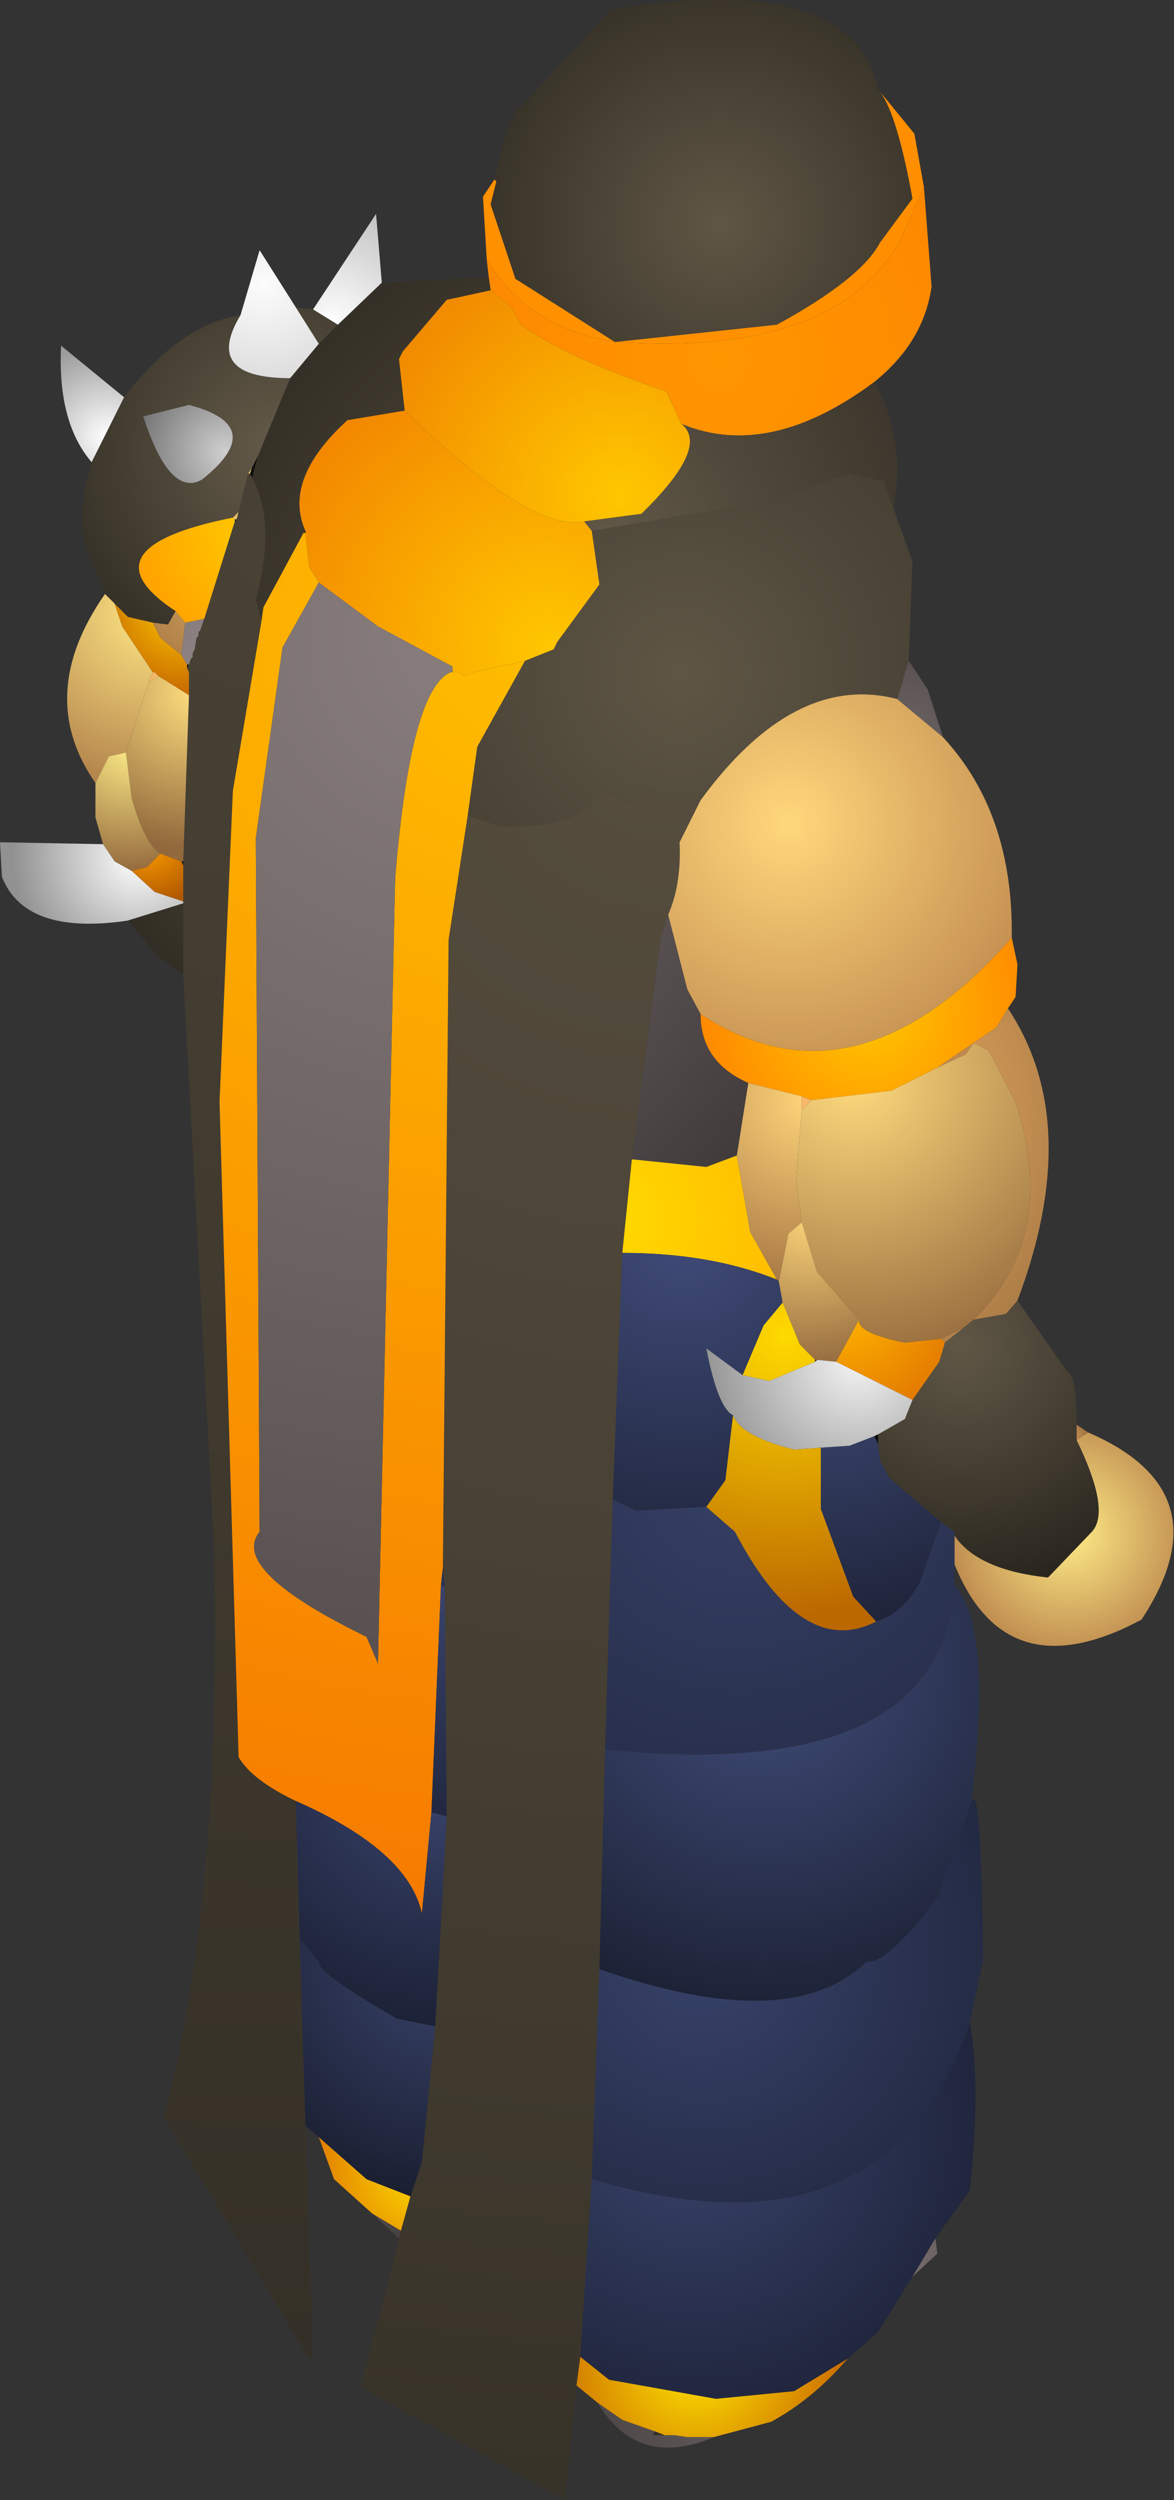 <?xml version="1.0" encoding="UTF-8" standalone="no"?>
<svg xmlns:ffdec="https://www.free-decompiler.com/flash" xmlns:xlink="http://www.w3.org/1999/xlink" ffdec:objectType="shape" height="65.45px" width="30.75px" xmlns="http://www.w3.org/2000/svg">
  <rect width="100%" height="100%" fill="#333333" stroke="none"/>
  <g transform="matrix(1.0, 0.0, 0.0, 1.0, 14.5, 58.4)">
    <path d="M-1.55 -53.7 Q-1.1 -55.65 -0.85 -55.6 L1.5 -58.15 Q7.85 -59.2 8.5 -56.05 L8.55 -56.0 Q9.0 -55.4 9.4 -53.2 L8.55 -52.05 Q8.05 -51.1 5.85 -49.9 L1.65 -49.45 1.6 -49.45 -1.0 -51.1 -1.65 -53.05 -1.5 -53.65 -1.55 -53.7" fill="url(#gradient0)" fill-rule="evenodd" stroke="none"/>
    <path d="M-1.55 -53.7 L-1.5 -53.65 -1.65 -53.05 -1.0 -51.1 1.6 -49.45 Q-0.65 -49.8 -1.75 -51.6 L-1.85 -53.25 -1.55 -53.7 M1.65 -49.45 L5.85 -49.9 Q8.05 -51.1 8.55 -52.05 L9.4 -53.2 Q9.0 -55.4 8.55 -56.0 L9.45 -54.9 9.7 -53.5 9.05 -52.05 Q7.3 -49.05 1.65 -49.45" fill="url(#gradient1)" fill-rule="evenodd" stroke="none"/>
    <path d="M1.6 -49.45 L1.65 -49.45 Q7.3 -49.05 9.05 -52.05 L9.7 -53.5 9.9 -50.9 Q9.7 -49.45 8.4 -48.4 5.65 -46.35 3.35 -47.3 L2.95 -48.15 Q0.3 -49.05 -0.85 -49.9 L-1.1 -50.35 -1.65 -50.8 -1.7 -51.15 -1.75 -51.6 Q-0.65 -49.8 1.6 -49.45" fill="url(#gradient2)" fill-rule="evenodd" stroke="none"/>
    <path d="M8.4 -48.4 Q9.25 -46.9 8.9 -45.1 L8.65 -45.8 7.7 -46.0 5.55 -45.25 1.0 -44.5 0.8 -44.75 2.3 -44.95 Q4.1 -46.7 3.35 -47.3 5.65 -46.35 8.4 -48.4" fill="url(#gradient3)" fill-rule="evenodd" stroke="none"/>
    <path d="M8.9 -45.1 L9.4 -43.7 9.3 -41.1 9.0 -40.1 Q6.3 -40.8 3.85 -37.45 L2.95 -37.3 2.6 -37.7 2.55 -37.75 2.15 -37.4 1.95 -37.4 1.25 -37.75 Q0.9 -36.75 -1.35 -36.75 L-2.25 -37.05 -2.0 -38.85 -0.75 -41.1 0.0 -41.4 0.1 -41.6 1.2 -43.1 1.0 -44.5 5.55 -45.25 7.7 -46.0 8.65 -45.8 8.9 -45.1 M-4.5 -51.0 L-1.7 -51.15 -1.65 -50.8 -2.8 -50.55 -3.95 -49.2 -4.05 -49.0 -3.9 -47.65 -5.4 -47.4 Q-7.1 -45.85 -6.5 -44.5 L-6.55 -44.45 -7.6 -42.5 -7.65 -42.15 -7.8 -42.7 Q-7.25 -44.7 -7.9 -45.9 L-7.75 -46.45 -6.9 -48.5 -6.15 -49.4 -5.65 -49.9 -4.5 -51.0" fill="url(#gradient4)" fill-rule="evenodd" stroke="none"/>
    <path d="M1.0 -44.5 L1.2 -43.1 0.1 -41.6 0.0 -41.4 -0.75 -41.1 -2.1 -40.8 -2.35 -40.7 -2.45 -40.8 -2.65 -40.8 -2.65 -40.95 -4.6 -42.0 -6.15 -43.15 -6.4 -43.55 -6.5 -44.45 -6.5 -44.5 Q-7.1 -45.85 -5.4 -47.4 L-3.9 -47.65 Q-0.6 -44.45 0.8 -44.75 L1.0 -44.5" fill="url(#gradient5)" fill-rule="evenodd" stroke="none"/>
    <path d="M3.35 -47.3 Q4.1 -46.7 2.3 -44.95 L0.8 -44.75 Q-0.6 -44.45 -3.9 -47.65 L-4.05 -49.0 -3.95 -49.2 -2.8 -50.55 -1.65 -50.8 -1.1 -50.35 -0.85 -49.9 Q0.3 -49.05 2.95 -48.15 L3.35 -47.3" fill="url(#gradient6)" fill-rule="evenodd" stroke="none"/>
    <path d="M0.6 4.05 L0.3 7.05 -5.05 4.1 -4.05 0.2 -4.0 0.0 -3.75 -0.9 -3.45 -1.8 -3.1 -5.35 -2.8 -10.85 -2.85 -16.85 -2.9 -17.35 -2.75 -33.8 -2.25 -37.05 -1.35 -36.75 Q0.9 -36.75 1.25 -37.75 L1.95 -37.4 2.15 -37.4 2.55 -37.75 2.6 -37.7 2.95 -37.3 3.85 -37.45 3.3 -36.35 Q3.35 -35.25 3.0 -34.45 L2.8 -33.8 2.05 -28.05 1.8 -25.6 1.55 -19.15 1.35 -12.6 1.2 -6.85 1.0 -1.35 0.7 3.3 0.6 4.05" fill="url(#gradient7)" fill-rule="evenodd" stroke="none"/>
    <path d="M9.3 -41.1 L9.8 -40.35 10.2 -39.1 9.0 -40.1 9.3 -41.1" fill="url(#gradient8)" fill-rule="evenodd" stroke="none"/>
    <path d="M10.2 -39.1 Q12.05 -37.1 12.0 -33.85 7.9 -29.2 3.85 -31.85 L3.5 -32.5 3.0 -34.45 Q3.35 -35.25 3.3 -36.35 L3.85 -37.45 Q6.3 -40.8 9.0 -40.1 L10.2 -39.1 M11.0 -31.1 L10.8 -30.8 10.05 -30.45 11.0 -31.1" fill="url(#gradient9)" fill-rule="evenodd" stroke="none"/>
    <path d="M3.0 -34.45 L3.5 -32.5 3.85 -31.85 Q3.85 -30.6 5.1 -30.05 L4.8 -28.15 4.0 -27.85 2.05 -28.05 2.8 -33.8 3.0 -34.45 M-9.15 -42.2 L-9.25 -41.9 -9.3 -41.85 -9.3 -41.75 -9.35 -41.7 -9.4 -41.4 -9.45 -41.3 -9.45 -41.2 -9.5 -41.15 -9.55 -41.0 -9.6 -41.0 -9.75 -41.25 -9.65 -42.1 -9.15 -42.2" fill="url(#gradient10)" fill-rule="evenodd" stroke="none"/>
    <path d="M2.05 -28.05 L4.0 -27.85 4.8 -28.15 5.15 -26.15 5.85 -24.9 Q4.1 -25.6 1.8 -25.6 L2.05 -28.05" fill="url(#gradient11)" fill-rule="evenodd" stroke="none"/>
    <path d="M6.75 -29.6 L8.85 -29.85 10.05 -30.45 10.8 -30.8 11.0 -31.1 11.4 -30.9 12.1 -29.55 Q13.25 -26.05 11.0 -23.85 L10.75 -23.65 10.15 -23.35 9.2 -23.25 Q7.95 -23.5 8.0 -23.85 L6.9 -25.1 6.5 -26.4 6.35 -27.5 6.5 -29.35 6.7 -29.55 6.75 -29.6" fill="url(#gradient12)" fill-rule="evenodd" stroke="none"/>
    <path d="M12.0 -33.85 L12.15 -33.15 12.1 -32.3 11.9 -32.0 11.6 -31.5 11.0 -31.1 10.05 -30.45 8.85 -29.85 6.75 -29.6 6.5 -29.7 5.1 -30.05 Q3.85 -30.6 3.85 -31.85 7.9 -29.2 12.0 -33.85" fill="url(#gradient13)" fill-rule="evenodd" stroke="none"/>
    <path d="M4.8 -28.15 L5.1 -30.05 6.5 -29.7 6.5 -29.35 6.35 -27.5 6.5 -26.4 6.15 -26.1 5.9 -24.85 5.85 -24.9 5.15 -26.15 4.8 -28.15" fill="url(#gradient14)" fill-rule="evenodd" stroke="none"/>
    <path d="M11.9 -32.0 Q13.9 -29.0 12.15 -24.35 L11.85 -24.0 11.0 -23.85 Q13.25 -26.05 12.1 -29.55 L11.4 -30.9 11.0 -31.1 11.6 -31.5 11.9 -32.0 M6.75 -29.6 L6.7 -29.55 6.5 -29.35 6.5 -29.7 6.75 -29.6 M10.15 -23.35 L10.75 -23.65 10.25 -23.25 10.15 -23.35" fill="url(#gradient15)" fill-rule="evenodd" stroke="none"/>
    <path d="M1.8 -25.6 Q4.1 -25.6 5.85 -24.9 L5.9 -24.85 6.0 -24.3 5.5 -23.7 4.95 -22.4 4.0 -23.1 Q4.3 -21.55 4.7 -21.35 L4.5 -19.65 4.0 -18.95 2.15 -18.85 1.55 -19.15 1.8 -25.6" fill="url(#gradient16)" fill-rule="evenodd" stroke="none"/>
    <path d="M6.5 -26.4 L6.9 -25.1 8.0 -23.85 7.4 -22.75 6.9 -22.8 6.85 -22.8 6.45 -23.2 6.0 -24.3 5.9 -24.85 6.15 -26.1 6.5 -26.4" fill="url(#gradient17)" fill-rule="evenodd" stroke="none"/>
    <path d="M12.15 -24.35 L13.45 -22.5 Q13.7 -22.4 13.7 -21.1 L13.7 -20.7 Q14.6 -18.85 14.1 -18.3 L12.95 -17.1 Q11.1 -17.3 10.5 -18.2 L10.5 -18.3 10.15 -18.55 8.8 -19.7 8.55 -20.15 8.5 -20.6 8.5 -20.85 9.2 -21.25 9.4 -21.75 10.1 -22.75 10.25 -23.25 10.75 -23.65 11.0 -23.85 11.85 -24.0 12.15 -24.35" fill="url(#gradient18)" fill-rule="evenodd" stroke="none"/>
    <path d="M8.0 -23.85 Q7.95 -23.5 9.2 -23.25 L10.15 -23.35 10.25 -23.25 10.1 -22.75 9.4 -21.75 7.4 -22.75 8.0 -23.85" fill="url(#gradient19)" fill-rule="evenodd" stroke="none"/>
    <path d="M13.7 -21.1 L14.0 -20.9 13.7 -20.7 13.7 -21.1" fill="url(#gradient20)" fill-rule="evenodd" stroke="none"/>
    <path d="M14.0 -20.9 Q17.6 -19.35 15.4 -16.0 11.85 -14.1 10.5 -17.45 L10.5 -18.2 Q11.1 -17.3 12.95 -17.1 L14.1 -18.3 Q14.6 -18.85 13.7 -20.7 L14.0 -20.9" fill="url(#gradient21)" fill-rule="evenodd" stroke="none"/>
    <path d="M10.5 -17.45 L10.5 -16.9 Q10.15 -11.7 1.35 -12.6 L1.55 -19.15 2.15 -18.85 4.0 -18.95 4.75 -18.3 Q6.5 -14.95 8.45 -15.95 9.2 -16.2 9.6 -17.0 L10.15 -18.55 10.5 -18.3 10.5 -18.2 10.5 -17.45" fill="url(#gradient22)" fill-rule="evenodd" stroke="none"/>
    <path d="M6.9 -22.8 L7.4 -22.75 9.4 -21.75 9.2 -21.25 8.5 -20.85 8.4 -20.8 7.75 -20.55 7.0 -20.5 6.3 -20.45 Q4.9 -20.8 4.7 -21.35 4.3 -21.55 4.0 -23.1 L4.95 -22.4 5.65 -22.25 6.85 -22.75 6.9 -22.8" fill="url(#gradient23)" fill-rule="evenodd" stroke="none"/>
    <path d="M6.0 -24.3 L6.45 -23.2 6.85 -22.8 6.85 -22.75 5.65 -22.25 4.95 -22.4 5.5 -23.7 6.0 -24.3 M8.45 -15.95 Q6.5 -14.95 4.75 -18.3 L4.0 -18.95 4.5 -19.65 4.7 -21.35 Q4.9 -20.8 6.3 -20.45 L7.0 -20.5 7.0 -18.9 7.85 -16.6 8.45 -15.95" fill="url(#gradient24)" fill-rule="evenodd" stroke="none"/>
    <path d="M6.85 -22.8 L6.9 -22.8 6.85 -22.75 6.85 -22.8" fill="url(#gradient25)" fill-rule="evenodd" stroke="none"/>
    <path d="M8.5 -20.6 L8.55 -20.15 8.8 -19.7 10.15 -18.55 9.6 -17.0 Q9.2 -16.2 8.45 -15.95 L7.85 -16.6 7.0 -18.9 7.0 -20.5 7.75 -20.55 8.4 -20.8 8.5 -20.6" fill="url(#gradient26)" fill-rule="evenodd" stroke="none"/>
    <path d="M8.5 -20.85 L8.5 -20.6 8.4 -20.8 8.5 -20.85" fill="url(#gradient27)" fill-rule="evenodd" stroke="none"/>
    <path d="M10.95 -11.25 Q11.2 -11.8 11.25 -7.1 L10.9 -5.45 Q8.75 0.95 1.0 -1.35 L1.2 -6.85 Q6.2 -5.1 8.2 -7.05 8.7 -6.95 10.05 -8.7 L10.95 -11.25" fill="url(#gradient28)" fill-rule="evenodd" stroke="none"/>
    <path d="M10.5 -16.9 Q11.5 -15.85 10.95 -11.25 L10.05 -8.7 Q8.7 -6.95 8.2 -7.05 6.2 -5.1 1.2 -6.85 L1.35 -12.6 Q10.15 -11.7 10.5 -16.9" fill="url(#gradient29)" fill-rule="evenodd" stroke="none"/>
    <path d="M10.9 -5.45 Q11.2 -3.85 10.9 -1.05 L10.0 0.2 9.4 1.2 8.5 2.65 7.7 3.35 6.3 4.2 4.25 4.4 1.45 3.9 0.7 3.3 1.0 -1.35 Q8.75 0.95 10.9 -5.45" fill="url(#gradient30)" fill-rule="evenodd" stroke="none"/>
    <path d="M-11.75 -42.85 L-12.3 -44.2 Q-12.45 -45.2 -12.1 -46.3 L-11.25 -48.0 Q-9.8 -49.9 -8.2 -50.15 -9.2 -48.5 -6.9 -48.5 L-7.75 -46.45 -7.9 -46.15 -8.0 -46.0 -8.25 -45.0 -8.4 -44.85 Q-12.4 -44.05 -9.9 -42.4 L-10.1 -42.05 -10.5 -42.1 -11.15 -42.25 -11.5 -42.6 -11.75 -42.85 M-6.75 -50.35 L-6.3 -50.3 -5.65 -49.9 -6.15 -49.4 -6.75 -50.35 M-9.55 -47.8 L-10.75 -47.5 Q-10.05 -45.35 -9.2 -45.85 -7.45 -47.25 -9.55 -47.8" fill="url(#gradient31)" fill-rule="evenodd" stroke="none"/>
    <path d="M-6.3 -50.3 L-4.65 -52.8 -4.5 -51.0 -5.65 -49.9 -6.3 -50.3" fill="url(#gradient32)" fill-rule="evenodd" stroke="none"/>
    <path d="M-8.2 -50.15 L-7.7 -51.85 -6.75 -50.35 -6.15 -49.4 -6.9 -48.5 Q-9.2 -48.5 -8.2 -50.15" fill="url(#gradient33)" fill-rule="evenodd" stroke="none"/>
    <path d="M-7.9 -46.15 L-7.95 -46.0 -8.0 -46.0 -7.9 -46.15 M-8.25 -45.0 L-8.3 -44.8 -8.35 -44.8 -8.4 -44.85 -8.25 -45.0 M-9.9 -42.4 L-9.65 -42.1 -9.75 -41.25 -10.3 -41.7 -10.5 -42.1 -10.1 -42.05 -9.9 -42.4" fill="url(#gradient34)" fill-rule="evenodd" stroke="none"/>
    <path d="M-6.5 -2.75 L-6.3 3.25 -6.4 3.35 -10.2 -2.95 Q-8.65 -9.05 -8.9 -18.0 L-9.7 -32.9 -9.7 -34.75 -9.7 -34.8 -9.7 -35.75 -9.7 -35.85 -9.55 -40.2 -9.55 -40.8 -9.6 -40.9 -9.55 -41.0 -9.5 -41.15 -9.45 -41.2 -9.45 -41.3 -9.4 -41.4 -9.35 -41.7 -9.3 -41.75 -9.3 -41.85 -9.25 -41.9 -9.15 -42.2 -8.35 -44.75 -8.3 -44.8 -8.25 -45.0 -8.0 -46.0 -7.95 -46.0 -7.9 -45.9 Q-7.25 -44.7 -7.8 -42.7 L-7.65 -42.15 -8.4 -37.7 -8.75 -29.55 -8.25 -12.4 Q-7.9 -11.8 -6.75 -11.25 L-6.65 -7.65 -6.5 -2.75" fill="url(#gradient35)" fill-rule="evenodd" stroke="none"/>
    <path d="M-7.75 -46.45 L-7.9 -45.9 -7.95 -46.0 -7.9 -46.15 -7.75 -46.45 M-8.3 -44.8 L-8.35 -44.75 -8.35 -44.8 -8.3 -44.8 M-9.55 -41.0 L-9.6 -40.9 -9.6 -41.0 -9.55 -41.0" fill="url(#gradient36)" fill-rule="evenodd" stroke="none"/>
    <path d="M-8.35 -44.75 L-9.15 -42.2 -9.65 -42.1 -9.9 -42.4 Q-12.4 -44.05 -8.4 -44.85 L-8.35 -44.8 -8.35 -44.75" fill="url(#gradient37)" fill-rule="evenodd" stroke="none"/>
    <path d="M-6.55 -44.45 L-6.5 -44.5 -6.5 -44.45 -6.55 -44.45" fill="url(#gradient38)" fill-rule="evenodd" stroke="none"/>
    <path d="M-0.75 -41.1 L-2.0 -38.85 -2.25 -37.05 -2.75 -33.8 -2.9 -17.35 -2.95 -16.9 -3.2 -10.95 -3.45 -8.3 Q-3.8 -9.95 -6.75 -11.25 -7.9 -11.8 -8.25 -12.4 L-8.75 -29.55 -8.4 -37.7 -7.65 -42.15 -7.6 -42.5 -6.55 -44.45 -6.5 -44.45 -6.4 -43.55 -6.15 -43.15 -7.1 -41.45 -7.8 -36.45 -7.7 -18.3 Q-8.5 -17.3 -4.9 -15.55 L-4.6 -14.85 -4.15 -35.4 Q-3.75 -40.35 -2.7 -40.8 L-2.65 -40.8 -2.45 -40.8 -2.35 -40.7 -2.1 -40.8 -0.75 -41.1" fill="url(#gradient39)" fill-rule="evenodd" stroke="none"/>
    <path d="M-9.55 -47.8 Q-7.45 -47.25 -9.2 -45.85 -10.05 -45.35 -10.75 -47.5 L-9.55 -47.8" fill="url(#gradient40)" fill-rule="evenodd" stroke="none"/>
    <path d="M-6.15 -43.15 L-4.6 -42.0 -2.65 -40.95 -2.65 -40.8 -2.7 -40.8 Q-3.75 -40.35 -4.15 -35.4 L-4.6 -14.85 -4.9 -15.55 Q-8.5 -17.3 -7.7 -18.3 L-7.8 -36.45 -7.1 -41.45 -6.15 -43.15" fill="url(#gradient41)" fill-rule="evenodd" stroke="none"/>
    <path d="M-9.6 -40.9 L-9.55 -40.8 -9.55 -40.2 -10.35 -40.7 -10.45 -40.8 -10.5 -40.8 -11.3 -42.0 -11.5 -42.6 -11.15 -42.25 -10.5 -42.1 -10.3 -41.7 -9.75 -41.25 -9.6 -41.0 -9.6 -40.9" fill="url(#gradient42)" fill-rule="evenodd" stroke="none"/>
    <path d="M-12.1 -46.3 Q-13.0 -47.35 -12.9 -49.35 L-11.25 -48.0 -12.1 -46.3" fill="url(#gradient43)" fill-rule="evenodd" stroke="none"/>
    <path d="M-12.0 -37.9 Q-13.6 -40.2 -11.75 -42.85 L-11.5 -42.6 -11.3 -42.0 -10.5 -40.8 -10.6 -40.55 -11.2 -38.7 -11.65 -38.6 -12.0 -37.9" fill="url(#gradient44)" fill-rule="evenodd" stroke="none"/>
    <path d="M-10.5 -40.8 L-10.45 -40.8 -10.35 -40.7 -10.6 -40.55 -10.5 -40.8" fill="url(#gradient45)" fill-rule="evenodd" stroke="none"/>
    <path d="M-9.55 -40.2 L-9.7 -35.85 -9.75 -35.85 -10.3 -36.05 Q-10.7 -36.3 -11.05 -37.5 L-11.2 -38.7 -10.6 -40.55 -10.35 -40.7 -9.55 -40.2" fill="url(#gradient46)" fill-rule="evenodd" stroke="none"/>
    <path d="M-11.8 -36.3 L-12.0 -37.0 -12.0 -37.9 -11.65 -38.6 -11.2 -38.7 -11.05 -37.5 Q-10.7 -36.3 -10.3 -36.05 L-10.65 -35.7 -11.05 -35.6 -11.5 -35.85 -11.8 -36.3" fill="url(#gradient47)" fill-rule="evenodd" stroke="none"/>
    <path d="M-9.7 -35.75 L-9.7 -34.8 -10.45 -35.05 -11.05 -35.6 -10.65 -35.7 -10.3 -36.05 -9.75 -35.85 -9.7 -35.75" fill="url(#gradient48)" fill-rule="evenodd" stroke="none"/>
    <path d="M-11.15 -34.3 Q-13.85 -33.9 -14.45 -35.45 L-14.5 -36.35 -11.8 -36.3 -11.5 -35.85 -11.05 -35.6 -10.45 -35.05 -9.7 -34.8 -9.7 -34.75 -11.15 -34.3" fill="url(#gradient49)" fill-rule="evenodd" stroke="none"/>
    <path d="M-9.7 -32.9 L-10.35 -33.35 -11.15 -34.3 -9.7 -34.75 -9.7 -32.9" fill="url(#gradient50)" fill-rule="evenodd" stroke="none"/>
    <path d="M-9.7 -35.85 L-9.7 -35.75 -9.75 -35.85 -9.7 -35.85" fill="url(#gradient51)" fill-rule="evenodd" stroke="none"/>
    <path d="M-2.95 -16.9 L-2.9 -17.35 -2.85 -16.85 -2.95 -16.9" fill="url(#gradient52)" fill-rule="evenodd" stroke="none"/>
    <path d="M-3.2 -10.95 L-2.95 -16.9 -2.85 -16.85 -2.8 -10.85 -3.2 -10.95" fill="url(#gradient53)" fill-rule="evenodd" stroke="none"/>
    <path d="M-6.75 -11.25 Q-3.8 -9.95 -3.45 -8.3 L-3.2 -10.95 -2.8 -10.85 -3.1 -5.35 -4.1 -5.55 Q-6.2 -6.75 -6.15 -7.05 L-6.65 -7.65 -6.75 -11.25" fill="url(#gradient54)" fill-rule="evenodd" stroke="none"/>
    <path d="M-6.15 -2.45 L-6.5 -2.75 -6.65 -7.65 -6.15 -7.05 Q-6.2 -6.75 -4.1 -5.55 L-3.1 -5.35 -3.45 -1.8 -3.75 -0.9 -4.9 -1.35 -6.15 -2.45" fill="url(#gradient55)" fill-rule="evenodd" stroke="none"/>
    <path d="M-4.75 -0.45 L-5.75 -1.35 -6.15 -2.45 -4.9 -1.35 -3.75 -0.9 -4.0 0.0 -4.75 -0.45" fill="url(#gradient56)" fill-rule="evenodd" stroke="none"/>
    <path d="M-4.05 0.2 L-4.75 -0.45 -4.0 0.0 -4.05 0.2" fill="url(#gradient57)" fill-rule="evenodd" stroke="none"/>
    <path d="M10.0 0.2 L10.05 0.6 9.4 1.2 10.0 0.2 M4.2 5.4 Q2.2 6.25 1.15 4.5 L1.8 4.95 2.65 5.25 2.6 5.35 2.9 5.35 3.15 5.35 3.5 5.4 4.2 5.4" fill="url(#gradient58)" fill-rule="evenodd" stroke="none"/>
    <path d="M7.7 3.35 Q6.8 4.4 5.7 5.0 L4.2 5.4 3.5 5.4 3.15 5.35 2.9 5.35 2.65 5.25 1.8 4.95 1.15 4.5 0.6 4.05 0.7 3.3 1.45 3.9 4.25 4.4 6.3 4.2 7.7 3.35" fill="url(#gradient59)" fill-rule="evenodd" stroke="none"/>
    <path d="M2.65 5.25 L2.9 5.35 2.6 5.35 2.65 5.25" fill="url(#gradient60)" fill-rule="evenodd" stroke="none"/>
  </g>
  <defs>
    <radialGradient cx="0" cy="0" gradientTransform="matrix(0.008, 0.0, 0.0, 0.008, 4.35, -52.55)" gradientUnits="userSpaceOnUse" id="gradient0" r="819.2" spreadMethod="pad">
      <stop offset="0.0" stop-color="#605645"/>
      <stop offset="1.0" stop-color="#363127"/>
    </radialGradient>
    <radialGradient cx="0" cy="0" gradientTransform="matrix(0.011, 0.0, 0.0, 0.011, 2.2, -49.4)" gradientUnits="userSpaceOnUse" id="gradient1" r="819.2" spreadMethod="pad">
      <stop offset="0.0" stop-color="#ff9200"/>
      <stop offset="1.0" stop-color="#ff8e00"/>
    </radialGradient>
    <radialGradient cx="0" cy="0" gradientTransform="matrix(0.009, 0.0, 0.0, 0.009, 4.3, -48.95)" gradientUnits="userSpaceOnUse" id="gradient2" r="819.2" spreadMethod="pad">
      <stop offset="0.0" stop-color="#ff9600"/>
      <stop offset="1.0" stop-color="#fd8700"/>
    </radialGradient>
    <radialGradient cx="0" cy="0" gradientTransform="matrix(0.01, 0.0, 0.0, 0.01, 1.5, -44.4)" gradientUnits="userSpaceOnUse" id="gradient3" r="819.2" spreadMethod="pad">
      <stop offset="0.0" stop-color="#605746"/>
      <stop offset="1.0" stop-color="#3c362c"/>
    </radialGradient>
    <radialGradient cx="0" cy="0" gradientTransform="matrix(0.016, 0.0, 0.0, 0.016, 3.35, -40.75)" gradientUnits="userSpaceOnUse" id="gradient4" r="819.2" spreadMethod="pad">
      <stop offset="0.0" stop-color="#5f5645"/>
      <stop offset="1.0" stop-color="#342f26"/>
    </radialGradient>
    <radialGradient cx="0" cy="0" gradientTransform="matrix(0.01, 0.0, 0.0, 0.01, -0.15, -41.5)" gradientUnits="userSpaceOnUse" id="gradient5" r="819.2" spreadMethod="pad">
      <stop offset="0.0" stop-color="#ffc600"/>
      <stop offset="1.0" stop-color="#f28500"/>
    </radialGradient>
    <radialGradient cx="0" cy="0" gradientTransform="matrix(0.009, 0.0, 0.0, 0.009, 1.75, -45.45)" gradientUnits="userSpaceOnUse" id="gradient6" r="819.2" spreadMethod="pad">
      <stop offset="0.0" stop-color="#ffc700"/>
      <stop offset="1.0" stop-color="#f08500"/>
    </radialGradient>
    <radialGradient cx="0" cy="0" gradientTransform="matrix(0.056, 0.0, 0.0, 0.056, 2.8, -39.1)" gradientUnits="userSpaceOnUse" id="gradient7" r="819.2" spreadMethod="pad">
      <stop offset="0.0" stop-color="#564d3e"/>
      <stop offset="1.0" stop-color="#383329"/>
    </radialGradient>
    <radialGradient cx="0" cy="0" gradientTransform="matrix(0.003, 0.0, 0.0, 0.003, 9.25, -39.15)" gradientUnits="userSpaceOnUse" id="gradient8" r="819.2" spreadMethod="pad">
      <stop offset="0.0" stop-color="#6b6262"/>
      <stop offset="1.0" stop-color="#554d4d"/>
    </radialGradient>
    <radialGradient cx="0" cy="0" gradientTransform="matrix(0.009, 0.0, 0.0, 0.009, 6.15, -36.85)" gradientUnits="userSpaceOnUse" id="gradient9" r="819.2" spreadMethod="pad">
      <stop offset="0.0" stop-color="#ffd77b"/>
      <stop offset="1.0" stop-color="#bf894e"/>
    </radialGradient>
    <radialGradient cx="0" cy="0" gradientTransform="matrix(0.022, 0.0, 0.0, 0.022, -8.65, -40.25)" gradientUnits="userSpaceOnUse" id="gradient10" r="819.2" spreadMethod="pad">
      <stop offset="0.0" stop-color="#928686"/>
      <stop offset="1.0" stop-color="#413b3b"/>
    </radialGradient>
    <radialGradient cx="0" cy="0" gradientTransform="matrix(0.007, 0.0, 0.0, 0.007, 1.4, -26.5)" gradientUnits="userSpaceOnUse" id="gradient11" r="819.2" spreadMethod="pad">
      <stop offset="0.0" stop-color="#ffda00"/>
      <stop offset="1.0" stop-color="#ffb700"/>
    </radialGradient>
    <radialGradient cx="0" cy="0" gradientTransform="matrix(0.009, 0.0, 0.0, 0.009, 7.85, -30.15)" gradientUnits="userSpaceOnUse" id="gradient12" r="819.2" spreadMethod="pad">
      <stop offset="0.0" stop-color="#ffda7d"/>
      <stop offset="1.0" stop-color="#996e3f"/>
    </radialGradient>
    <radialGradient cx="0" cy="0" gradientTransform="matrix(0.006, 0.0, 0.0, 0.006, 8.25, -31.95)" gradientUnits="userSpaceOnUse" id="gradient13" r="819.2" spreadMethod="pad">
      <stop offset="0.0" stop-color="#ffc700"/>
      <stop offset="1.0" stop-color="#ff8200"/>
    </radialGradient>
    <radialGradient cx="0" cy="0" gradientTransform="matrix(0.006, 0.0, 0.0, 0.006, 6.7, -29.65)" gradientUnits="userSpaceOnUse" id="gradient14" r="819.2" spreadMethod="pad">
      <stop offset="0.0" stop-color="#ffd57a"/>
      <stop offset="1.0" stop-color="#a87945"/>
    </radialGradient>
    <radialGradient cx="0" cy="0" gradientTransform="matrix(0.009, 0.0, 0.0, 0.009, 6.95, -29.2)" gradientUnits="userSpaceOnUse" id="gradient15" r="819.2" spreadMethod="pad">
      <stop offset="0.0" stop-color="#ffbc6b"/>
      <stop offset="1.0" stop-color="#aa7b46"/>
    </radialGradient>
    <radialGradient cx="0" cy="0" gradientTransform="matrix(0.009, 0.0, 0.0, 0.009, 3.4, -26.05)" gradientUnits="userSpaceOnUse" id="gradient16" r="819.2" spreadMethod="pad">
      <stop offset="0.0" stop-color="#404b79"/>
      <stop offset="1.0" stop-color="#242b45"/>
    </radialGradient>
    <radialGradient cx="0" cy="0" gradientTransform="matrix(0.005, 0.0, 0.0, 0.005, 6.7, -26.65)" gradientUnits="userSpaceOnUse" id="gradient17" r="819.2" spreadMethod="pad">
      <stop offset="0.0" stop-color="#ffd77b"/>
      <stop offset="1.0" stop-color="#92693d"/>
    </radialGradient>
    <radialGradient cx="0" cy="0" gradientTransform="matrix(0.008, 0.0, 0.0, 0.008, 10.65, -23.15)" gradientUnits="userSpaceOnUse" id="gradient18" r="819.2" spreadMethod="pad">
      <stop offset="0.0" stop-color="#605746"/>
      <stop offset="1.0" stop-color="#28241d"/>
    </radialGradient>
    <radialGradient cx="0" cy="0" gradientTransform="matrix(0.004, 0.0, 0.0, 0.004, 7.65, -24.2)" gradientUnits="userSpaceOnUse" id="gradient19" r="819.2" spreadMethod="pad">
      <stop offset="0.0" stop-color="#ffb600"/>
      <stop offset="1.0" stop-color="#e17500"/>
    </radialGradient>
    <radialGradient cx="0" cy="0" gradientTransform="matrix(6.0E-4, 0.0, 0.0, 6.0E-4, 13.5, -20.8)" gradientUnits="userSpaceOnUse" id="gradient20" r="819.2" spreadMethod="pad">
      <stop offset="0.0" stop-color="#d39857"/>
      <stop offset="1.0" stop-color="#9e7241"/>
    </radialGradient>
    <radialGradient cx="0" cy="0" gradientTransform="matrix(0.004, 0.0, 0.0, 0.004, 13.5, -18.25)" gradientUnits="userSpaceOnUse" id="gradient21" r="819.2" spreadMethod="pad">
      <stop offset="0.0" stop-color="#ffec87"/>
      <stop offset="1.0" stop-color="#bc884d"/>
    </radialGradient>
    <radialGradient cx="0" cy="0" gradientTransform="matrix(0.012, 0.0, 0.0, 0.012, 4.85, -19.85)" gradientUnits="userSpaceOnUse" id="gradient22" r="819.2" spreadMethod="pad">
      <stop offset="0.0" stop-color="#364066"/>
      <stop offset="1.0" stop-color="#252c47"/>
    </radialGradient>
    <radialGradient cx="0" cy="0" gradientTransform="matrix(0.005, 0.0, 0.0, 0.005, 7.95, -22.8)" gradientUnits="userSpaceOnUse" id="gradient23" r="819.2" spreadMethod="pad">
      <stop offset="0.0" stop-color="#f4f4f4"/>
      <stop offset="1.0" stop-color="#929292"/>
    </radialGradient>
    <radialGradient cx="0" cy="0" gradientTransform="matrix(0.009, 0.0, 0.0, 0.009, 6.05, -23.45)" gradientUnits="userSpaceOnUse" id="gradient24" r="819.2" spreadMethod="pad">
      <stop offset="0.0" stop-color="#ffda00"/>
      <stop offset="1.0" stop-color="#bb6800"/>
    </radialGradient>
    <radialGradient cx="0" cy="0" gradientTransform="matrix(0.003, 0.0, 0.0, 0.003, 6.8, -22.95)" gradientUnits="userSpaceOnUse" id="gradient25" r="819.2" spreadMethod="pad">
      <stop offset="0.0" stop-color="#261c10"/>
      <stop offset="1.0" stop-color="#261c10"/>
    </radialGradient>
    <radialGradient cx="0" cy="0" gradientTransform="matrix(0.008, 0.0, 0.0, 0.008, 7.25, -22.25)" gradientUnits="userSpaceOnUse" id="gradient26" r="819.2" spreadMethod="pad">
      <stop offset="0.0" stop-color="#3b4670"/>
      <stop offset="1.0" stop-color="#1e2338"/>
    </radialGradient>
    <radialGradient cx="0" cy="0" gradientTransform="matrix(0.005, 0.0, 0.0, 0.005, 8.35, -21.2)" gradientUnits="userSpaceOnUse" id="gradient27" r="819.2" spreadMethod="pad">
      <stop offset="0.0" stop-color="#0c0b09"/>
      <stop offset="1.0" stop-color="#0c0b09"/>
    </radialGradient>
    <radialGradient cx="0" cy="0" gradientTransform="matrix(0.011, 0.0, 0.0, 0.011, 3.9, -7.2)" gradientUnits="userSpaceOnUse" id="gradient28" r="819.2" spreadMethod="pad">
      <stop offset="0.0" stop-color="#38436b"/>
      <stop offset="1.0" stop-color="#20263d"/>
    </radialGradient>
    <radialGradient cx="0" cy="0" gradientTransform="matrix(0.011, 0.0, 0.0, 0.011, 5.5, -14.75)" gradientUnits="userSpaceOnUse" id="gradient29" r="819.2" spreadMethod="pad">
      <stop offset="0.0" stop-color="#414d7b"/>
      <stop offset="1.0" stop-color="#1c2235"/>
    </radialGradient>
    <radialGradient cx="0" cy="0" gradientTransform="matrix(0.01, 0.0, 0.0, 0.01, 3.65, -2.85)" gradientUnits="userSpaceOnUse" id="gradient30" r="819.2" spreadMethod="pad">
      <stop offset="0.0" stop-color="#39446c"/>
      <stop offset="1.0" stop-color="#1e2339"/>
    </radialGradient>
    <radialGradient cx="0" cy="0" gradientTransform="matrix(0.007, 0.0, 0.0, 0.007, -7.2, -46.6)" gradientUnits="userSpaceOnUse" id="gradient31" r="819.2" spreadMethod="pad">
      <stop offset="0.0" stop-color="#655b49"/>
      <stop offset="1.0" stop-color="#373228"/>
    </radialGradient>
    <radialGradient cx="0" cy="0" gradientTransform="matrix(0.004, 0.0, 0.0, 0.004, -5.8, -49.9)" gradientUnits="userSpaceOnUse" id="gradient32" r="819.2" spreadMethod="pad">
      <stop offset="0.0" stop-color="#ffffff"/>
      <stop offset="1.0" stop-color="#c0c0c0"/>
    </radialGradient>
    <radialGradient cx="0" cy="0" gradientTransform="matrix(0.004, 0.0, 0.0, 0.004, -7.6, -50.95)" gradientUnits="userSpaceOnUse" id="gradient33" r="819.2" spreadMethod="pad">
      <stop offset="0.0" stop-color="#fcfcfc"/>
      <stop offset="1.0" stop-color="#d4d4d4"/>
    </radialGradient>
    <radialGradient cx="0" cy="0" gradientTransform="matrix(0.007, 0.0, 0.0, 0.007, -6.5, -45.9)" gradientUnits="userSpaceOnUse" id="gradient34" r="819.2" spreadMethod="pad">
      <stop offset="0.0" stop-color="#ffe282"/>
      <stop offset="1.0" stop-color="#b18049"/>
    </radialGradient>
    <radialGradient cx="0" cy="0" gradientTransform="matrix(0.058, 0.0, 0.0, 0.058, -7.15, -44.05)" gradientUnits="userSpaceOnUse" id="gradient35" r="819.2" spreadMethod="pad">
      <stop offset="0.0" stop-color="#484134"/>
      <stop offset="1.0" stop-color="#353027"/>
    </radialGradient>
    <radialGradient cx="0" cy="0" gradientTransform="matrix(0.008, 0.0, 0.0, 0.008, -9.6, -41.0)" gradientUnits="userSpaceOnUse" id="gradient36" r="819.2" spreadMethod="pad">
      <stop offset="0.0" stop-color="#0c0b09"/>
      <stop offset="1.0" stop-color="#0c0b09"/>
    </radialGradient>
    <radialGradient cx="0" cy="0" gradientTransform="matrix(0.005, 0.0, 0.0, 0.005, -7.3, -44.8)" gradientUnits="userSpaceOnUse" id="gradient37" r="819.2" spreadMethod="pad">
      <stop offset="0.0" stop-color="#ffd100"/>
      <stop offset="1.0" stop-color="#ff9f00"/>
    </radialGradient>
    <radialGradient cx="0" cy="0" gradientTransform="matrix(0.003, 0.0, 0.0, 0.003, -6.45, -43.5)" gradientUnits="userSpaceOnUse" id="gradient38" r="819.2" spreadMethod="pad">
      <stop offset="0.0" stop-color="#331a00"/>
      <stop offset="1.0" stop-color="#331a00"/>
    </radialGradient>
    <radialGradient cx="0" cy="0" gradientTransform="matrix(0.041, 0.0, 0.0, 0.041, -0.35, -42.15)" gradientUnits="userSpaceOnUse" id="gradient39" r="819.2" spreadMethod="pad">
      <stop offset="0.0" stop-color="#ffbe00"/>
      <stop offset="1.0" stop-color="#f67b00"/>
    </radialGradient>
    <radialGradient cx="0" cy="0" gradientTransform="matrix(0.003, 0.0, 0.0, 0.003, -8.6, -46.55)" gradientUnits="userSpaceOnUse" id="gradient40" r="819.2" spreadMethod="pad">
      <stop offset="0.0" stop-color="#cfcfcf"/>
      <stop offset="1.0" stop-color="#717171"/>
    </radialGradient>
    <radialGradient cx="0" cy="0" gradientTransform="matrix(0.033, 0.0, 0.0, 0.033, -2.35, -41.7)" gradientUnits="userSpaceOnUse" id="gradient41" r="819.2" spreadMethod="pad">
      <stop offset="0.0" stop-color="#897d7d"/>
      <stop offset="1.0" stop-color="#585050"/>
    </radialGradient>
    <radialGradient cx="0" cy="0" gradientTransform="matrix(0.003, 0.0, 0.0, 0.003, -9.75, -42.5)" gradientUnits="userSpaceOnUse" id="gradient42" r="819.2" spreadMethod="pad">
      <stop offset="0.0" stop-color="#ffca00"/>
      <stop offset="1.0" stop-color="#c26100"/>
    </radialGradient>
    <radialGradient cx="0" cy="0" gradientTransform="matrix(0.003, 0.0, 0.0, 0.003, -11.7, -46.95)" gradientUnits="userSpaceOnUse" id="gradient43" r="819.2" spreadMethod="pad">
      <stop offset="0.0" stop-color="#ffffff"/>
      <stop offset="1.0" stop-color="#9c9c9c"/>
    </radialGradient>
    <radialGradient cx="0" cy="0" gradientTransform="matrix(0.006, 0.0, 0.0, 0.006, -10.5, -42.35)" gradientUnits="userSpaceOnUse" id="gradient44" r="819.2" spreadMethod="pad">
      <stop offset="0.0" stop-color="#ffe784"/>
      <stop offset="1.0" stop-color="#ae7d48"/>
    </radialGradient>
    <radialGradient cx="0" cy="0" gradientTransform="matrix(0.001, 0.0, 0.0, 0.001, -10.1, -40.6)" gradientUnits="userSpaceOnUse" id="gradient45" r="819.2" spreadMethod="pad">
      <stop offset="0.0" stop-color="#ffc370"/>
      <stop offset="1.0" stop-color="#ebaa61"/>
    </radialGradient>
    <radialGradient cx="0" cy="0" gradientTransform="matrix(0.005, 0.0, 0.0, 0.005, -9.35, -40.3)" gradientUnits="userSpaceOnUse" id="gradient46" r="819.2" spreadMethod="pad">
      <stop offset="0.0" stop-color="#ffdf7f"/>
      <stop offset="1.0" stop-color="#92693c"/>
    </radialGradient>
    <radialGradient cx="0" cy="0" gradientTransform="matrix(0.004, 0.0, 0.0, 0.004, -11.05, -38.9)" gradientUnits="userSpaceOnUse" id="gradient47" r="819.2" spreadMethod="pad">
      <stop offset="0.0" stop-color="#ffed88"/>
      <stop offset="1.0" stop-color="#966c3e"/>
    </radialGradient>
    <radialGradient cx="0" cy="0" gradientTransform="matrix(0.002, 0.0, 0.0, 0.002, -10.6, -36.35)" gradientUnits="userSpaceOnUse" id="gradient48" r="819.2" spreadMethod="pad">
      <stop offset="0.0" stop-color="#ff9f00"/>
      <stop offset="1.0" stop-color="#b05800"/>
    </radialGradient>
    <radialGradient cx="0" cy="0" gradientTransform="matrix(0.004, 0.0, 0.0, 0.004, -10.9, -35.95)" gradientUnits="userSpaceOnUse" id="gradient49" r="819.2" spreadMethod="pad">
      <stop offset="0.0" stop-color="#ffffff"/>
      <stop offset="1.0" stop-color="#919191"/>
    </radialGradient>
    <radialGradient cx="0" cy="0" gradientTransform="matrix(0.003, 0.0, 0.0, 0.003, -9.0, -34.7)" gradientUnits="userSpaceOnUse" id="gradient50" r="819.2" spreadMethod="pad">
      <stop offset="0.0" stop-color="#3e382d"/>
      <stop offset="1.0" stop-color="#2f2b22"/>
    </radialGradient>
    <radialGradient cx="0" cy="0" gradientTransform="matrix(0.02, 0.0, 0.0, 0.02, -9.3, -25.55)" gradientUnits="userSpaceOnUse" id="gradient51" r="819.2" spreadMethod="pad">
      <stop offset="0.0" stop-color="#342f26"/>
      <stop offset="1.0" stop-color="#0c0b09"/>
    </radialGradient>
    <radialGradient cx="0" cy="0" gradientTransform="matrix(0.008, 0.0, 0.0, 0.008, -1.4, -21.05)" gradientUnits="userSpaceOnUse" id="gradient52" r="819.2" spreadMethod="pad">
      <stop offset="0.0" stop-color="#30395c"/>
      <stop offset="1.0" stop-color="#282f4c"/>
    </radialGradient>
    <radialGradient cx="0" cy="0" gradientTransform="matrix(0.009, 0.0, 0.0, 0.009, -3.0, -17.9)" gradientUnits="userSpaceOnUse" id="gradient53" r="819.2" spreadMethod="pad">
      <stop offset="0.0" stop-color="#3d4874"/>
      <stop offset="1.0" stop-color="#20263d"/>
    </radialGradient>
    <radialGradient cx="0" cy="0" gradientTransform="matrix(0.009, 0.0, 0.0, 0.009, -3.0, -12.0)" gradientUnits="userSpaceOnUse" id="gradient54" r="819.2" spreadMethod="pad">
      <stop offset="0.0" stop-color="#3b456f"/>
      <stop offset="1.0" stop-color="#181d2f"/>
    </radialGradient>
    <radialGradient cx="0" cy="0" gradientTransform="matrix(0.008, 0.0, 0.0, 0.008, -2.75, -7.25)" gradientUnits="userSpaceOnUse" id="gradient55" r="819.2" spreadMethod="pad">
      <stop offset="0.0" stop-color="#3b456f"/>
      <stop offset="1.0" stop-color="#191e2f"/>
    </radialGradient>
    <radialGradient cx="0" cy="0" gradientTransform="matrix(0.004, 0.0, 0.0, 0.004, -3.35, -1.7)" gradientUnits="userSpaceOnUse" id="gradient56" r="819.2" spreadMethod="pad">
      <stop offset="0.0" stop-color="#ffe500"/>
      <stop offset="1.0" stop-color="#de6f00"/>
    </radialGradient>
    <radialGradient cx="0" cy="0" gradientTransform="matrix(0.004, 0.0, 0.0, 0.004, -4.35, -2.05)" gradientUnits="userSpaceOnUse" id="gradient57" r="819.2" spreadMethod="pad">
      <stop offset="0.0" stop-color="#6f6565"/>
      <stop offset="1.0" stop-color="#342f2f"/>
    </radialGradient>
    <radialGradient cx="0" cy="0" gradientTransform="matrix(0.009, 0.0, 0.0, 0.009, 7.3, 1.7)" gradientUnits="userSpaceOnUse" id="gradient58" r="819.2" spreadMethod="pad">
      <stop offset="0.0" stop-color="#847979"/>
      <stop offset="1.0" stop-color="#4b4444"/>
    </radialGradient>
    <radialGradient cx="0" cy="0" gradientTransform="matrix(0.005, 0.0, 0.0, 0.005, 3.75, 3.4)" gradientUnits="userSpaceOnUse" id="gradient59" r="819.2" spreadMethod="pad">
      <stop offset="0.0" stop-color="#ffe700"/>
      <stop offset="1.0" stop-color="#c96500"/>
    </radialGradient>
    <radialGradient cx="0" cy="0" gradientTransform="matrix(0.002, 0.0, 0.0, 0.002, 3.1, 4.75)" gradientUnits="userSpaceOnUse" id="gradient60" r="819.2" spreadMethod="pad">
      <stop offset="0.0" stop-color="#3a342a"/>
      <stop offset="1.0" stop-color="#2d2920"/>
    </radialGradient>
  </defs>
</svg>

